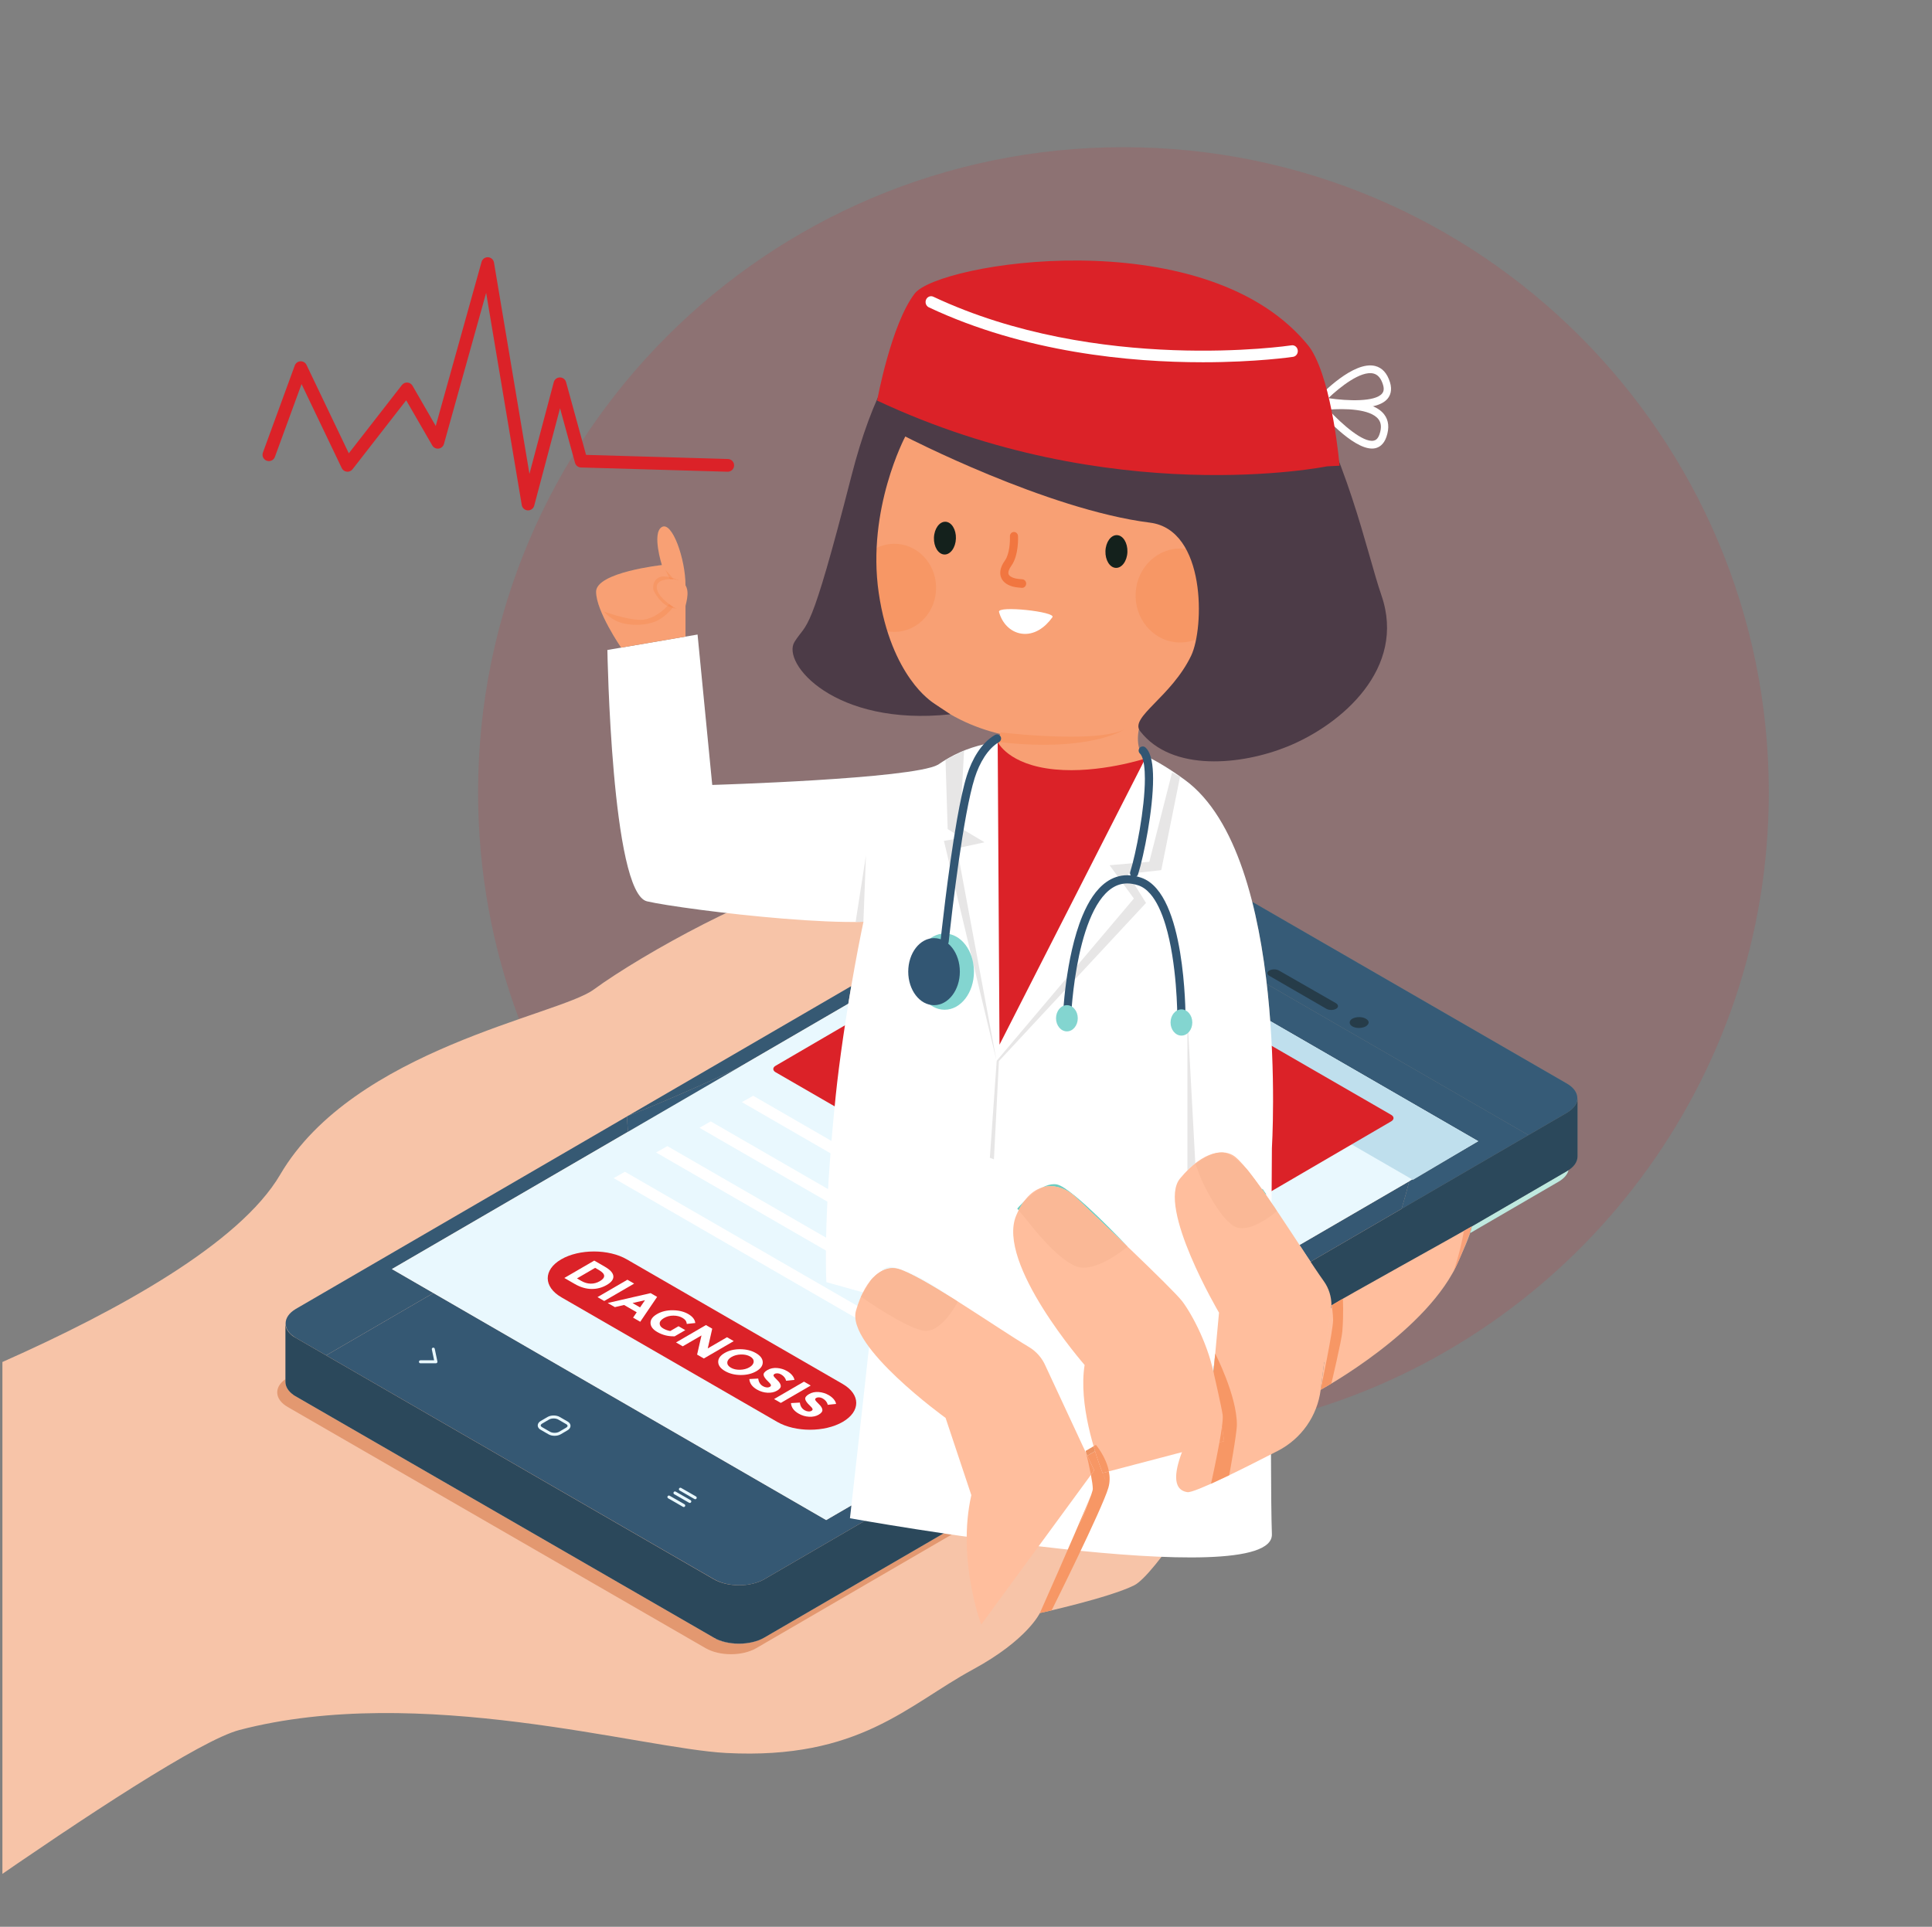 <svg width="401" height="400" viewBox="0 0 401 400" fill="none" xmlns="http://www.w3.org/2000/svg">
<rect x="0" y="0" width="401" height="400" fill="#808080" stroke="none"/>
<g clip-path="url(#clip0_522_87515)">
<path d="M273.135 292.391C273.611 291.155 273.943 289.854 274.115 288.51C274.14 288.496 294.305 277.552 301.692 263.929C301.635 264.085 301.604 264.165 301.604 264.165C301.604 264.165 301.724 263.914 301.923 263.493C302.247 262.87 302.543 262.242 302.809 261.61C302.868 261.47 302.926 261.331 302.984 261.195C303.755 259.486 304.655 257.405 305.128 255.992L323.522 245.294C324.663 244.625 325.345 243.786 325.565 242.914C325.566 242.914 325.566 242.914 325.567 242.914C325.568 242.913 325.57 242.912 325.572 242.911V242.91V242.911C325.616 242.882 325.66 242.854 325.702 242.825C325.831 242.737 325.953 242.646 326.068 242.553C326.972 241.822 327.424 240.97 327.424 240.072V227.954C327.424 228.67 327.116 229.36 326.519 229.992C328.01 228.37 327.582 226.297 325.202 224.93L259.906 187.212C257.2 176.535 252.861 166.99 245.955 161.926C242.599 159.465 239.64 157.726 236.924 156.498C235.827 154.628 236.098 151.878 236.724 150.242C247.559 146.115 255.18 138.606 259.52 129.245C260.721 128.107 261.455 126.439 261.398 124.603C261.396 124.564 261.395 124.525 261.393 124.486C261.734 123.446 262.039 122.39 262.308 121.318C263.847 115.182 264.2 108.53 263.358 101.688C261.896 89.808 253.505 82.288 245.576 77.762C237.84 73.347 230.544 71.777 230.544 71.777C229.508 71.732 228.48 71.71 227.461 71.71C215.432 71.71 204.719 74.793 196.388 80.928C187.352 87.582 181.6 95.061 179.532 108.853C178.551 115.394 179.498 122.49 181.857 128.934L181.986 130.338C182.152 130.418 182.319 130.494 182.49 130.563C185.146 137.033 189.237 142.714 194.211 146.312C198.252 149.238 202.803 151.218 207.59 152.367L207.168 153.719C207.139 153.806 207.109 153.893 207.079 153.979C202.211 154.702 198.376 156.194 194.667 158.767C189.23 161.721 147.829 162.951 147.829 162.951L144.783 131.729L142.283 132.157C142.283 132.122 142.283 127.094 142.283 121.566C142.283 116.413 139.885 109.278 137.838 109.278C137.681 109.278 137.527 109.319 137.376 109.406C135.247 110.636 137.376 117.3 137.376 117.3C137.376 117.3 123.723 118.793 123.723 122.846C123.723 126.899 128.919 134.446 128.919 134.446L133.963 133.582L126.069 134.934C126.069 134.934 126.896 185.375 134.291 187.111C136.751 187.689 143.167 188.66 150.729 189.532C140.42 194.442 129.257 201.015 123.195 205.451C120.884 207.143 115.076 208.995 107.73 211.556C102.236 196.917 99.232 181.062 99.232 164.505C99.232 90.528 159.203 30.558 233.18 30.558C307.156 30.558 367.126 90.528 367.126 164.505C367.126 224.566 327.596 275.394 273.135 292.391V292.391ZM130.208 231.727C130.208 231.727 130.208 231.727 130.209 231.727H130.208Z" fill="#DB2228" fill-opacity="0.15"/>
<path d="M-43.986 299.861C-43.986 299.861 41.347 272.554 58.144 243.862C73.411 217.784 115.868 210.814 123.195 205.451C133.518 197.897 158.638 184.142 169.134 182.969C179.044 181.862 188.001 188.352 185.098 199.072C181.664 211.75 130.209 231.727 130.209 231.727C130.209 231.727 128.45 258.423 166.022 265.334C203.594 272.243 220.006 269.796 240.304 263.75C260.602 257.703 265.783 256.408 265.783 256.408C265.783 256.408 270.529 240.909 277.712 237.318C285.485 233.43 291.819 236.742 293.259 239.045C294.698 241.348 286.405 265.083 283.742 272.138C281.078 279.191 260.253 295.092 260.253 295.092C258.38 296.521 256.842 298.339 255.742 300.422C251.505 308.438 239.58 327.021 235.41 329.106C230.226 331.698 215.831 334.864 215.831 334.864C215.831 334.864 213.222 340.462 201.916 346.59C188.359 353.941 178.382 365.353 150.742 363.914C132.97 362.988 87.094 349.352 49.684 359.142C33.776 363.304 -47.035 422.837 -47.035 422.837L-43.986 299.861" fill="#F7C4A8"/>
<path d="M305.128 255.992C305.332 255.381 305.457 254.894 305.457 254.618C305.295 254.71 305.106 254.818 304.891 254.94L325.264 243.096C325.312 243.072 325.351 243.049 325.388 243.025C325.448 242.989 325.508 242.952 325.566 242.914C325.346 243.786 324.664 244.625 323.523 245.294L305.128 255.992Z" fill="#BFE9DF"/>
<path d="M151.71 343.409C149.812 343.409 147.914 342.992 146.463 342.158L59.723 292.09C56.972 290.51 56.829 287.986 59.242 286.309V286.867C59.242 286.871 59.242 286.874 59.242 286.878V286.879C59.244 287.366 59.379 287.851 59.665 288.302C59.954 288.777 60.389 289.224 60.963 289.617L60.963 289.639L148.142 339.961C148.262 340.03 148.386 340.096 148.513 340.16V340.208C149.881 340.892 151.606 341.24 153.345 341.24C154.588 341.24 155.838 341.062 156.97 340.702V340.682V340.702C157.587 340.516 158.143 340.27 158.638 339.961L200.82 315.438C200.782 315.863 200.75 316.285 200.726 316.706L156.958 342.158C155.507 342.992 153.609 343.409 151.71 343.409V343.409ZM153.39 329.094C151.649 329.094 149.908 328.744 148.513 328.042V328.029C148.39 327.968 148.266 327.906 148.142 327.844L67.691 281.373L67.694 281.371L148.204 327.844C149.647 328.673 151.532 329.09 153.421 329.094C153.41 329.094 153.4 329.094 153.39 329.094V329.094ZM225.458 301.732L225.233 301.246L226.982 300.23C226.982 300.231 226.982 300.232 226.982 300.233L225.33 301.204C225.33 301.204 225.379 301.4 225.458 301.732Z" fill="#E39870"/>
<path d="M325.566 242.914C325.568 242.913 325.57 242.911 325.572 242.91V242.911C325.57 242.912 325.568 242.913 325.566 242.914Z" fill="#365B77"/>
<path d="M325.264 243.096C325.305 243.073 325.346 243.049 325.387 243.025C325.35 243.049 325.312 243.072 325.264 243.096Z" fill="#365B77"/>
<path d="M325.572 242.911V242.91C325.616 242.882 325.659 242.854 325.702 242.825C325.659 242.854 325.616 242.882 325.572 242.911ZM326.067 242.553C326.962 241.827 327.424 240.95 327.424 240.072C327.424 240.97 326.972 241.822 326.067 242.553Z" fill="#365B77"/>
<path d="M59.665 288.302C59.38 287.851 59.244 287.366 59.242 286.879C59.245 287.362 59.388 287.845 59.665 288.302ZM59.242 286.878C59.242 286.874 59.242 286.871 59.242 286.867C59.242 286.871 59.242 286.874 59.242 286.878Z" fill="#355873"/>
<path d="M60.23 276.896C60.003 276.669 59.814 276.43 59.665 276.184C59.812 276.417 60 276.64 60.23 276.849V276.896V276.896ZM59.242 274.762V274.762V274.762Z" fill="#365973"/>
<path d="M61.465 277.776L61.457 277.771C61.46 277.773 61.463 277.774 61.465 277.776ZM60.943 277.474L60.855 277.423C60.622 277.257 60.414 277.08 60.23 276.896V276.849C60.424 277.082 60.667 277.29 60.943 277.474" fill="#365973"/>
<path d="M317.234 235.648L262.931 204.28C262.276 198.601 261.31 192.753 259.906 187.212L325.202 224.93C327.582 226.297 328.01 228.37 326.519 229.992C326.188 230.341 325.769 230.672 325.264 230.98L317.234 235.648ZM130.37 234.946C130.129 232.966 130.207 231.745 130.208 231.727H130.209C130.326 231.682 141.024 227.522 152.957 221.812L130.37 234.946" fill="#365B77"/>
<path d="M67.695 281.371L61.465 277.776C58.564 276.109 58.564 273.393 61.404 271.726L130.209 231.727C130.207 231.745 130.13 232.966 130.37 234.946L81.345 263.453L89.955 268.43L67.695 281.371V281.371ZM130.21 231.727L176.688 204.708C176.478 205.936 176.274 207.157 176.076 208.369L152.958 221.812C141.024 227.522 130.326 231.682 130.21 231.727" fill="#365973"/>
<path d="M290.917 250.946C291.536 248.88 292.084 246.926 292.509 245.215L293.129 244.854L293.257 244.929L306.805 236.906L263.653 211.978C263.469 209.478 263.233 206.897 262.932 204.28L317.235 235.648L290.917 250.946" fill="#365B77"/>
<path d="M153.422 329.094C151.534 329.09 149.649 328.673 148.206 327.844L67.695 281.371L89.956 268.43L171.48 315.558L198.162 300.05L199.507 304.086L158.638 327.844C157.196 328.673 155.31 329.09 153.422 329.094V329.094ZM220.798 291.71L219.034 287.92L224.974 284.467C224.809 286.039 224.804 287.674 224.914 289.317L220.798 291.71ZM248.578 275.56C247.898 274.164 247.208 272.926 246.578 271.91L251.198 269.226C252.266 271.234 253.015 272.502 253.015 272.502L252.968 273.007L248.578 275.56V275.56ZM272.018 261.934C271.297 260.846 270.527 259.674 269.727 258.456L292.509 245.215C292.084 246.926 291.536 248.88 290.918 250.946L272.018 261.934Z" fill="#355873"/>
<path d="M148.513 328.042C148.387 327.979 148.263 327.913 148.143 327.844C148.266 327.906 148.39 327.968 148.513 328.029V328.042Z" fill="#355873"/>
<path d="M153.346 341.24C151.606 341.24 149.882 340.892 148.514 340.208V340.16C149.909 340.861 151.65 341.21 153.39 341.21C154.625 341.21 155.86 341.034 156.971 340.682V340.702C155.839 341.062 154.589 341.24 153.346 341.24Z" fill="#355873"/>
<path d="M156.971 340.702V340.682C157.568 340.493 158.13 340.252 158.637 339.961H158.638C158.144 340.27 157.588 340.516 156.971 340.702Z" fill="#355873"/>
<path d="M325.264 230.98L158.637 327.844C155.736 329.511 151.044 329.511 148.143 327.844L60.854 277.423C59.795 276.663 59.242 275.708 59.242 274.75V286.867C59.242 287.857 59.833 288.845 60.963 289.617L60.964 289.639L148.143 339.961C151.044 341.627 155.736 341.627 158.637 339.961L325.264 243.096C326.684 242.294 327.424 241.183 327.424 240.072V227.954C327.424 229.066 326.684 230.116 325.264 230.98" fill="#2B485B"/>
<path d="M216.609 184.801L81.346 263.453L171.48 315.558L306.806 236.906L216.609 184.801Z" fill="#E9F8FE"/>
<path d="M283.469 211.471C282.727 211.039 281.493 211.039 280.69 211.471C279.95 211.903 279.95 212.645 280.69 213.076C281.431 213.509 282.666 213.509 283.469 213.076C284.271 212.582 284.271 211.903 283.469 211.471Z" fill="#263C49"/>
<path d="M265.442 201.47C264.885 201.162 264.021 201.162 263.465 201.47C262.91 201.779 262.91 202.273 263.465 202.582L275.319 209.434C275.875 209.742 276.739 209.742 277.294 209.434C277.85 209.125 277.85 208.631 277.294 208.261L265.442 201.47Z" fill="#263C49"/>
<path d="M116.033 294.429L116.191 294.163C115.82 293.946 115.367 293.85 114.915 293.848C114.463 293.85 114.01 293.946 113.639 294.163L112.218 294.998L112.216 294.998C111.852 295.212 111.609 295.54 111.607 295.916C111.608 296.294 111.856 296.621 112.224 296.822L112.374 296.551L112.219 296.818L113.836 297.753L113.991 297.486L113.833 297.751C114.203 297.97 114.656 298.065 115.108 298.066C115.56 298.065 116.014 297.969 116.384 297.751L116.383 297.752L117.806 296.916L117.807 296.915C118.171 296.702 118.415 296.374 118.415 295.998C118.415 295.621 118.167 295.294 117.799 295.093L117.65 295.362L117.804 295.095L116.187 294.162L116.033 294.429L116.191 294.163L116.033 294.429L115.879 294.696L117.498 295.631L117.5 295.632C117.742 295.77 117.799 295.906 117.799 295.998C117.799 296.09 117.738 296.236 117.492 296.385L116.071 297.22H116.069C115.83 297.364 115.47 297.45 115.108 297.449C114.747 297.45 114.387 297.364 114.148 297.221L114.147 297.22L112.527 296.283L112.524 296.282C112.282 296.143 112.225 296.008 112.225 295.916C112.224 295.824 112.286 295.678 112.531 295.53L112.531 295.53L113.953 294.695L113.955 294.694C114.194 294.55 114.554 294.465 114.915 294.466C115.276 294.465 115.636 294.55 115.875 294.694L115.878 294.695L115.879 294.696L116.033 294.429" fill="#E9F8FE"/>
<path d="M144.456 310.659L141.373 308.887C141.225 308.802 141.037 308.853 140.951 309.001C140.866 309.149 140.917 309.338 141.065 309.422L144.148 311.194C144.296 311.279 144.485 311.228 144.569 311.08C144.654 310.933 144.603 310.744 144.456 310.659Z" fill="#E9F8FE"/>
<path d="M143.329 311.429L140.245 309.658C140.098 309.573 139.909 309.624 139.825 309.772C139.739 309.92 139.79 310.109 139.938 310.194L143.021 311.965C143.169 312.05 143.357 311.998 143.442 311.85C143.527 311.703 143.477 311.514 143.329 311.429Z" fill="#E9F8FE"/>
<path d="M142.071 312.279L138.988 310.508C138.84 310.423 138.652 310.474 138.566 310.622C138.482 310.77 138.533 310.958 138.681 311.043L141.763 312.814C141.911 312.899 142.1 312.849 142.185 312.701C142.27 312.553 142.218 312.364 142.071 312.279Z" fill="#E9F8FE"/>
<path d="M89.631 280.135L90.104 282.395H87.264C87.094 282.395 86.955 282.534 86.955 282.704C86.955 282.874 87.094 283.013 87.264 283.013H90.483C90.576 283.013 90.665 282.97 90.723 282.898C90.781 282.826 90.805 282.731 90.785 282.641L90.236 280.009C90.201 279.842 90.037 279.735 89.87 279.77C89.703 279.805 89.597 279.968 89.631 280.135" fill="#E9F8FE"/>
<path d="M293.256 244.929L306.804 236.906L216.607 184.801L203.121 192.823L293.256 244.929" fill="#BFDFED"/>
<path d="M156.325 227.476L153.982 228.8L229.609 272.474L231.99 271.15L156.325 227.476" fill="white"/>
<path d="M147.518 232.798L145.176 234.123L220.802 277.797L223.182 276.473L147.518 232.798Z" fill="white"/>
<path d="M138.518 237.928L136.176 239.252L211.802 282.926L214.183 281.602L138.518 237.928" fill="white"/>
<path d="M129.71 243.251L127.367 244.576L202.994 288.25L205.374 286.925L129.71 243.251" fill="white"/>
<path d="M288.755 231.441C289.394 231.81 289.397 232.413 288.761 232.782L235.117 264.079C234.482 264.447 233.442 264.447 232.804 264.079L160.982 222.594C160.345 222.226 160.341 221.622 160.975 221.254L214.62 189.958C215.256 189.588 216.297 189.588 216.935 189.956L288.755 231.441" fill="#DB2228"/>
<path d="M174.882 287.294C178.651 289.47 178.667 292.998 174.921 295.174C171.176 297.35 165.087 297.354 161.316 295.178L116.526 269.317C112.756 267.141 112.736 263.611 116.482 261.434C120.227 259.258 126.322 259.258 130.091 261.434L174.882 287.294Z" fill="#DB2228"/>
<path d="M122.594 266.479C123.252 266.49 123.889 266.321 124.504 265.964C125.114 265.61 125.41 265.237 125.398 264.85C125.379 264.458 125.017 264.062 124.308 263.653L123.526 263.202L119.753 265.394L120.639 265.906C121.28 266.276 121.929 266.464 122.594 266.479V266.479ZM127.306 264.925C127.362 265.585 126.906 266.191 125.936 266.754C124.972 267.315 123.917 267.594 122.778 267.582C121.632 267.572 120.464 267.224 119.273 266.537L117.133 265.301L123.34 261.693L125.554 262.971C126.666 263.614 127.25 264.265 127.306 264.925Z" fill="white"/>
<path d="M131.618 266.473L125.411 270.08L124.016 269.274L130.223 265.667L131.618 266.473Z" fill="white"/>
<path d="M131.284 270.507L132.847 271.41L133.874 269.914L131.284 270.507V270.507ZM136.39 269.229L132.885 274.396L131.4 273.539L132.158 272.424L129.534 270.91L127.618 271.355L126.133 270.498L135.037 268.448L136.39 269.229" fill="white"/>
<path d="M142.853 272.79C143.75 273.309 144.235 273.933 144.312 274.653L142.546 274.842C142.512 274.538 142.422 274.293 142.28 274.102C142.132 273.914 141.922 273.739 141.649 273.582C141.119 273.275 140.491 273.118 139.77 273.118C139.048 273.118 138.395 273.284 137.807 273.626C137.217 273.969 136.922 274.342 136.924 274.748C136.915 275.153 137.158 275.498 137.641 275.778C138.123 276.055 138.621 276.234 139.123 276.314L140.833 275.319L142.239 276.131L140.034 277.413C138.722 277.452 137.523 277.158 136.427 276.525C135.503 275.992 135.039 275.374 135.02 274.662C135 273.95 135.451 273.33 136.375 272.794C137.297 272.258 138.378 271.994 139.627 272.003C140.877 272.013 141.955 272.273 142.853 272.79" fill="white"/>
<path d="M152.292 278.41L146.085 282.017L144.689 281.211L145.598 277.231L141.71 279.49L140.314 278.685L146.522 275.078L147.828 275.831L146.899 279.926L150.897 277.603L152.292 278.41" fill="white"/>
<path d="M153.596 284.354C154.344 284.334 154.997 284.167 155.549 283.846C156.107 283.522 156.392 283.143 156.427 282.71C156.46 282.277 156.218 281.907 155.699 281.608C155.174 281.305 154.535 281.166 153.787 281.186C153.04 281.208 152.392 281.378 151.835 281.702C151.283 282.022 150.991 282.398 150.958 282.831C150.929 283.261 151.176 283.627 151.701 283.93C152.22 284.23 152.854 284.373 153.596 284.354ZM158.315 282.786C158.329 283.506 157.888 284.134 156.976 284.663C156.064 285.194 154.983 285.45 153.739 285.446C152.488 285.436 151.41 285.163 150.487 284.63C149.563 284.097 149.083 283.47 149.069 282.75C149.05 282.026 149.496 281.402 150.408 280.872C151.32 280.342 152.395 280.082 153.646 280.09C154.89 280.096 155.979 280.369 156.903 280.902C157.826 281.435 158.295 282.062 158.315 282.786Z" fill="white"/>
<path d="M163.366 284.634C163.785 284.876 164.132 285.16 164.406 285.482C164.679 285.809 164.843 286.133 164.892 286.462L163.167 286.645C163.038 286.093 162.681 285.65 162.103 285.318C161.873 285.184 161.632 285.112 161.386 285.097C161.146 285.084 160.937 285.126 160.754 285.233C160.572 285.339 160.51 285.466 160.568 285.626C160.626 285.782 160.879 286.072 161.326 286.499C161.773 286.926 162.016 287.319 162.054 287.681C162.093 288.034 161.828 288.377 161.276 288.698C160.718 289.022 160.054 289.164 159.291 289.122C158.522 289.083 157.799 288.865 157.112 288.468C156.121 287.895 155.594 287.168 155.531 286.286L157.376 286.182C157.459 286.911 157.791 287.441 158.363 287.771C158.62 287.919 158.877 288.002 159.133 288.022C159.39 288.044 159.609 288.002 159.797 287.892C159.984 287.783 160.051 287.653 160.003 287.498C159.961 287.347 159.766 287.102 159.419 286.774C158.862 286.254 158.556 285.817 158.497 285.463C158.432 285.106 158.697 284.757 159.286 284.415C159.874 284.073 160.543 283.934 161.291 283.991C162.034 284.051 162.73 284.266 163.366 284.634" fill="white"/>
<path d="M168.266 287.632L162.059 291.239L160.664 290.434L166.871 286.826L168.266 287.632Z" fill="white"/>
<path d="M172.006 289.622C172.425 289.864 172.767 290.146 173.046 290.47C173.32 290.797 173.484 291.121 173.533 291.45L171.808 291.633C171.68 291.082 171.321 290.639 170.745 290.306C170.513 290.173 170.273 290.1 170.027 290.085C169.781 290.07 169.577 290.116 169.395 290.221C169.213 290.327 169.15 290.454 169.209 290.615C169.267 290.77 169.52 291.06 169.966 291.487C170.413 291.914 170.657 292.308 170.689 292.666C170.733 293.022 170.469 293.365 169.917 293.686C169.359 294.01 168.696 294.152 167.932 294.11C167.163 294.071 166.435 293.85 165.753 293.456C164.761 292.883 164.234 292.157 164.172 291.275L166.017 291.17C166.1 291.899 166.432 292.43 167.004 292.759C167.261 292.908 167.517 292.99 167.774 293.011C168.03 293.032 168.25 292.99 168.437 292.881C168.625 292.772 168.692 292.642 168.645 292.486C168.601 292.335 168.407 292.09 168.06 291.763C167.502 291.242 167.197 290.806 167.132 290.449C167.073 290.094 167.337 289.746 167.926 289.404C168.515 289.061 169.184 288.922 169.932 288.98C170.674 289.04 171.371 289.255 172.006 289.622" fill="white"/>
<path d="M230.544 71.777C230.544 71.777 237.839 73.347 245.575 77.762C253.505 82.288 261.896 89.808 263.357 101.688C264.199 108.53 263.846 115.182 262.308 121.318C258.566 136.234 247.839 148.094 230.329 152.187C217.973 155.075 204.456 153.728 194.21 146.312C183.961 138.898 177.464 122.645 179.532 108.853C181.599 95.061 187.351 87.582 196.388 80.928C205.424 74.274 217.263 71.21 230.544 71.777" fill="#F8A074"/>
<path d="M207.354 127.029C207.966 129.335 209.687 131.198 211.999 131.539C214.645 131.929 216.919 130.265 218.437 128.134C219.248 126.994 206.992 125.657 207.354 127.029Z" fill="white"/>
<path d="M212.176 122.035L212.1 122.034C211.981 122.026 210.924 121.962 210.238 121.779C208.578 121.334 207.963 120.434 207.74 119.76C207.509 119.061 207.466 117.903 208.579 116.362C209.565 114.994 209.662 112.294 209.615 111.367C209.589 110.88 209.947 110.461 210.411 110.437L210.429 110.436C210.885 110.42 211.27 110.792 211.297 111.274C211.305 111.435 211.484 115.272 209.919 117.439C209.413 118.141 209.197 118.772 209.329 119.174C209.452 119.548 209.923 119.862 210.649 120.055C211.098 120.174 211.916 120.244 212.192 120.261C212.658 120.289 213.015 120.708 212.987 121.197C212.963 121.662 212.608 122.021 212.176 122.035" fill="#F17640"/>
<path d="M182.49 130.563C182.319 130.494 182.152 130.418 181.986 130.338L181.857 128.934C182.058 129.482 182.269 130.024 182.49 130.563" fill="#DFD2B3"/>
<path d="M185.617 131.178C184.515 131.178 183.461 130.961 182.489 130.563C182.268 130.024 182.057 129.482 181.857 128.934L180.543 114.618C181.894 113.585 183.545 112.953 185.34 112.89C185.437 112.887 185.533 112.886 185.629 112.886C190.287 112.886 194.137 116.787 194.291 121.734C194.448 126.782 190.695 131.007 185.907 131.173C185.81 131.176 185.713 131.178 185.617 131.178Z" fill="#F79765"/>
<path d="M193.847 111.625C193.782 113.503 194.75 115.064 196.008 115.112C197.267 115.162 198.341 113.678 198.407 111.802C198.472 109.924 197.504 108.36 196.244 108.314C194.984 108.265 193.911 109.747 193.847 111.625Z" fill="#14211C"/>
<path d="M229.442 114.403C229.378 116.282 230.346 117.842 231.604 117.89C232.862 117.94 233.937 116.456 234.002 114.581C234.067 112.702 233.099 111.138 231.838 111.092C230.579 111.043 229.506 112.526 229.442 114.403Z" fill="#14211C"/>
<path d="M244.943 133.382C239.975 133.382 235.868 129.222 235.704 123.947C235.537 118.565 239.541 114.057 244.646 113.88C244.748 113.877 244.851 113.874 244.954 113.874C248.422 113.874 251.469 115.902 253.05 118.92C253.049 118.921 253.048 118.921 253.047 118.921C253.047 118.921 253.927 122.154 253.931 125.957C252.967 130.098 249.489 133.23 245.251 133.377C245.148 133.381 245.045 133.382 244.943 133.382" fill="#F79765"/>
<path d="M253.84 130.528C254.322 130.649 255.407 130.784 255.928 130.766C259.051 130.658 261.501 127.899 261.398 124.603C261.296 121.31 258.682 118.726 255.558 118.834C255.298 118.843 255.009 118.82 254.714 118.797C254.116 118.75 253.495 118.702 253.049 118.921C253.049 118.921 254.013 122.466 253.926 126.497C253.84 130.528 253.84 130.528 253.84 130.528" fill="#F8A074"/>
<path d="M258.548 125.96C258.151 125.96 257.796 125.666 257.714 125.238C257.255 122.774 255.059 122.508 254.966 122.498C254.501 122.449 254.158 122.01 254.203 121.522C254.246 121.062 254.614 120.715 255.045 120.715C255.07 120.715 255.095 120.716 255.121 120.718C256.346 120.83 258.814 121.85 259.382 124.894C259.472 125.378 259.171 125.848 258.712 125.943L258.576 125.959C258.566 125.96 258.558 125.96 258.548 125.96Z" fill="#F7905F"/>
<path d="M194.667 160.353C194.667 160.353 187.453 162.43 183.491 174.513C179.166 187.692 174.889 213.587 173.459 227.478C170.718 254.097 171.525 266.173 171.525 266.173L188.871 271.019L194.667 160.353Z" fill="white"/>
<path d="M184.403 207.014C184.403 207.014 186.13 212.787 186.13 221.373C186.13 229.959 176.412 315.182 176.412 315.182C176.412 315.182 264.459 331.042 263.99 318.476C263.522 305.907 263.991 238.376 263.991 238.376C263.991 238.376 267.718 177.884 245.954 161.926C233.682 152.926 226.74 153.6 217.438 153.448C206.975 153.274 200.655 154.613 194.667 158.767C176.432 171.417 184.403 207.014 184.403 207.014" fill="white"/>
<path d="M206.298 240.678C206.014 240.568 205.73 240.456 205.449 240.345L206.864 220.306L206.908 220.163L235.345 186.528L230.303 179.619L238.552 178.897L243.272 160.353L244.927 161.237L241.028 180.636L234.084 181.406L237.863 187.45L207.332 220.279L206.298 240.678" fill="#E7E6E6"/>
<path d="M206.825 220.157L195.916 174.561L199.601 173.948L196.695 172.108L196.25 157.745L200.103 155.814L199.213 171.8L204.352 174.854L198.618 176.099L206.825 220.157" fill="#E7E6E6"/>
<path d="M237.715 157.463L207.452 216.875L207.076 154.017C207.076 154.017 231.315 156.163 237.715 157.463Z" fill="#DB2228"/>
<path d="M206.939 154.378C207.642 152.417 208.189 150.429 208.54 148.264C213.187 148.926 219.045 147.056 224.329 145.186C233.908 141.798 241.602 138.41 236.783 150.098C235.992 152.013 235.686 155.681 237.716 157.463C237.716 157.463 228.132 160.614 218.966 159.733C209.219 158.798 207.076 154.017 207.076 154.017L206.939 154.378" fill="#F8A074"/>
<path d="M207.168 153.719L207.589 152.367C207.592 152.368 207.595 152.369 207.598 152.37C207.462 152.822 207.319 153.272 207.168 153.719Z" fill="#DFD2B3"/>
<path d="M207.598 152.37C207.595 152.369 207.592 152.368 207.59 152.367L207.69 152.046C207.69 152.046 207.691 152.046 207.691 152.046C207.661 152.154 207.629 152.262 207.598 152.37" fill="#F79765"/>
<path d="M216.651 154.617C213.863 154.617 210.682 154.444 207.076 154.017L207.169 153.719C207.32 153.272 207.463 152.822 207.599 152.37C207.63 152.262 207.662 152.154 207.692 152.046C207.813 152.061 215.155 152.928 222.204 152.928C226.664 152.928 231.006 152.581 233.329 151.451C233.329 151.451 228.583 154.617 216.651 154.617" fill="#F79765"/>
<path d="M202.151 201.71C202.151 206.081 199.424 209.621 196.06 209.621C192.697 209.621 189.971 206.081 189.971 201.71C189.971 197.339 192.697 193.796 196.06 193.796C199.424 193.796 202.151 197.339 202.151 201.71Z" fill="#83D5D0"/>
<path d="M199.223 201.71C199.223 205.552 196.824 208.669 193.867 208.669C190.907 208.669 188.51 205.552 188.51 201.71C188.51 197.866 190.907 194.75 193.867 194.75C196.824 194.75 199.223 197.866 199.223 201.71Z" fill="#325673"/>
<path d="M196.906 195.538C196.906 195.537 196.948 195.142 197.026 194.426C197.301 191.926 198.025 185.548 198.982 178.858C199.461 175.514 199.997 172.092 200.562 169.042C201.127 165.994 201.725 163.312 202.309 161.485C202.806 159.922 203.488 158.39 204.34 157.089C205.191 155.786 206.209 154.72 207.361 154.049C207.768 153.811 207.905 153.29 207.667 152.884C207.43 152.478 206.908 152.341 206.502 152.578C205.053 153.426 203.871 154.694 202.914 156.157C201.957 157.621 201.222 159.285 200.686 160.967C199.973 163.203 199.288 166.441 198.645 170.074C196.719 180.962 195.213 195.351 195.212 195.361C195.163 195.829 195.503 196.248 195.97 196.297C196.438 196.346 196.857 196.006 196.906 195.538" fill="#325673"/>
<path d="M246.457 242.963V211.002L248.095 241.498C247.56 241.919 247.013 242.406 246.457 242.963Z" fill="#E7E6E6"/>
<path d="M236.213 181.513C236.838 179.497 237.61 176.16 238.235 172.504C238.857 168.85 239.33 164.895 239.331 161.654C239.33 160.228 239.24 158.939 239.017 157.849C238.904 157.303 238.758 156.806 238.56 156.359C238.362 155.914 238.112 155.515 237.769 155.193C237.426 154.87 236.887 154.888 236.565 155.231C236.244 155.574 236.261 156.113 236.604 156.434C236.728 156.55 236.872 156.752 237.004 157.05C237.203 157.496 237.368 158.144 237.472 158.93C237.578 159.716 237.628 160.64 237.628 161.654C237.628 164.733 237.169 168.627 236.556 172.218C235.944 175.807 235.176 179.113 234.585 181.007C234.446 181.457 234.697 181.934 235.146 182.074C235.595 182.213 236.073 181.962 236.213 181.513" fill="#325673"/>
<path d="M222.292 211.422C222.292 211.422 222.296 211.316 222.307 211.109C222.384 209.557 222.831 202.462 224.573 195.834C225.439 192.522 226.638 189.329 228.212 187.038C228.998 185.891 229.872 184.974 230.823 184.354C231.778 183.735 232.798 183.4 233.971 183.398C234.678 183.398 235.443 183.522 236.281 183.804C237.177 184.106 237.991 184.696 238.741 185.555C240.053 187.053 241.113 189.367 241.906 192.006C243.103 195.962 243.725 200.63 244.038 204.386C244.352 208.144 244.362 210.994 244.362 211.349V211.388C244.362 211.858 244.742 212.241 245.213 212.242C245.683 212.242 246.065 211.862 246.066 211.391V211.349C246.065 210.755 246.042 204.357 244.934 197.688C244.378 194.351 243.555 190.946 242.294 188.134C241.663 186.727 240.921 185.466 240.025 184.436C239.13 183.408 238.069 182.608 236.824 182.19C235.833 181.856 234.88 181.694 233.971 181.694C232.359 181.691 230.9 182.213 229.657 183.088C227.476 184.626 225.899 187.176 224.676 190.1C222.85 194.491 221.842 199.783 221.274 203.998C220.709 208.21 220.591 211.339 220.59 211.358C220.573 211.828 220.939 212.223 221.41 212.241C221.879 212.258 222.274 211.892 222.292 211.422" fill="#325673"/>
<path d="M223.7 211.39C223.7 212.893 222.689 214.112 221.444 214.112C220.196 214.112 219.186 212.893 219.186 211.39C219.186 209.887 220.196 208.669 221.444 208.669C222.689 208.669 223.7 209.887 223.7 211.39Z" fill="#83D5D0"/>
<path d="M247.471 212.265C247.471 213.766 246.46 214.986 245.215 214.986C243.968 214.986 242.957 213.766 242.957 212.265C242.957 210.762 243.968 209.543 245.215 209.543C246.46 209.543 247.471 210.762 247.471 212.265Z" fill="#83D5D0"/>
<path d="M267.164 155.001C278.548 150.398 291.911 138.712 286.749 123.662C283.425 113.97 279.96 95.3 267.945 74.97C259.408 60.527 234.566 54.58 216.484 57.911C199.228 61.09 185.469 64.658 176.723 98.804C167.977 132.951 167.644 128.866 164.906 133.252C162.168 137.637 173.167 150.866 197.262 148.289L193.603 145.861C193.603 145.861 184.913 140.419 182.385 123.063C179.858 105.706 187.9 90.613 187.9 90.613C187.9 90.613 217.315 105.818 238.688 108.5C250.352 109.964 249.992 130.369 247.231 136.119C243.102 144.717 234.406 148.894 236.635 151.774C243.272 160.353 257.742 158.812 267.164 155.001" fill="#4C3B47"/>
<path d="M275.696 82.658C279.765 83.263 285.406 83.45 286.857 81.702C287.096 81.414 287.375 80.912 287.051 79.863C286.641 78.531 285.993 77.773 285.073 77.543C282.455 76.89 278.104 80.366 275.696 82.658V82.658ZM281.129 84.708C277.819 84.708 274.541 84.106 273.916 83.984C273.638 83.93 273.411 83.718 273.326 83.434C273.241 83.15 273.313 82.839 273.512 82.627C274.26 81.829 280.95 74.862 285.424 75.978C286.885 76.342 287.921 77.482 288.502 79.365C289.022 81.05 288.519 82.142 288.006 82.762C286.748 84.278 283.927 84.708 281.129 84.708" fill="white"/>
<path d="M275.722 85.04C278.593 88.142 282.949 91.93 285.111 91.478C285.465 91.404 285.978 91.186 286.329 90.148C286.776 88.829 286.704 87.811 286.109 87.036C284.417 84.834 278.957 84.778 275.722 85.04ZM284.77 93.119C280.629 93.119 274.288 85.817 273.545 84.943C273.356 84.721 273.299 84.407 273.397 84.127C273.494 83.847 273.731 83.648 274.011 83.608C275.065 83.458 284.4 82.256 287.293 86.023C288.239 87.254 288.397 88.823 287.766 90.689C287.201 92.358 286.17 92.898 285.405 93.057C285.2 93.1 284.988 93.119 284.77 93.119" fill="white"/>
<path d="M275.442 96.808C275.442 96.808 230.622 105.955 182.055 83.157C182.055 83.157 184.947 67.312 189.854 60.937C194.762 54.562 249.147 45.715 270.855 70.919C271.335 71.475 271.806 72.033 272.19 72.649C276.627 79.78 278.032 96.681 278.032 96.681" fill="#DB2228"/>
<path d="M249.662 75.203C234.599 75.203 212.735 73.193 192.787 63.802C192.211 63.53 191.951 62.816 192.209 62.207C192.467 61.6 193.143 61.326 193.72 61.598C227.819 77.651 267.661 71.75 268.059 71.689C268.683 71.589 269.266 72.049 269.357 72.708C269.449 73.367 269.016 73.981 268.39 74.077C268.218 74.103 260.8 75.203 249.662 75.203" fill="white"/>
<path d="M144.782 131.729L147.828 162.951C147.828 162.951 189.229 161.721 194.666 158.767C194.666 158.767 190.03 185.096 187.419 189.618C184.808 194.139 141.684 188.847 134.29 187.111C126.895 185.375 126.068 134.934 126.068 134.934L144.782 131.729" fill="white"/>
<path d="M128.919 134.446C128.919 134.446 123.723 126.899 123.723 122.846C123.723 118.793 137.376 117.3 137.376 117.3C137.376 117.3 135.247 110.636 137.376 109.406C139.505 108.178 142.283 116.02 142.283 121.566C142.283 127.113 142.283 132.157 142.283 132.157L128.919 134.446Z" fill="#F8A074"/>
<path d="M132.045 129.713C130.403 129.713 128.733 129.394 127.491 128.678C125.903 127.761 125.322 126.935 125.322 126.935C125.322 126.935 129.981 128.678 133.002 128.678C134.94 128.678 137.156 127.332 138.497 125.805C138.825 125.987 139.181 126.133 139.565 126.222C138.793 127.223 137.78 128.074 136.735 128.678C135.599 129.333 133.838 129.713 132.045 129.713V129.713ZM140.899 123.285C140.861 122.878 140.853 122.45 140.859 122.054C140.92 122.237 140.953 122.408 140.953 122.562C140.953 122.805 140.935 123.046 140.899 123.285ZM139.581 119.972C139.338 119.898 139.077 119.829 138.809 119.776C138.425 118.893 138.064 118.267 138.064 118.267C138.064 118.267 138.836 119.034 139.581 119.972Z" fill="#F79765"/>
<path d="M140.519 126.323C140.479 126.323 140.439 126.323 140.397 126.322C140.107 126.32 139.83 126.285 139.566 126.222C140.247 125.338 140.741 124.336 140.9 123.285C140.95 123.827 141.053 124.33 141.243 124.66C141.883 125.767 141.455 126.23 141.455 126.23C141.455 126.23 141.37 126.323 140.519 126.323ZM138.498 125.805C136.615 124.76 135.621 122.502 135.621 122.502C135.621 122.502 135.23 120.76 136.666 119.931C136.994 119.741 137.397 119.668 137.823 119.668C138.146 119.668 138.483 119.71 138.811 119.776C139.251 120.786 139.723 122.135 139.723 123.273C139.723 124.038 139.247 124.95 138.498 125.805ZM140.86 122.054C140.651 121.422 140.123 120.652 139.583 119.972C140.363 120.21 140.955 120.499 140.955 120.499C140.955 120.499 140.874 121.202 140.86 122.054Z" fill="#F79765"/>
<path d="M139.564 126.222C139.181 126.133 138.825 125.987 138.496 125.805C139.246 124.95 139.722 124.038 139.722 123.273C139.722 122.135 139.25 120.786 138.809 119.776C139.076 119.829 139.338 119.898 139.581 119.972C140.122 120.652 140.65 121.422 140.859 122.054C140.852 122.45 140.861 122.878 140.899 123.285C140.739 124.336 140.246 125.338 139.564 126.222" fill="#F7905B"/>
<path d="M139.046 125.513C139.046 125.513 136.309 123.722 136.309 121.862C136.309 120.002 139.697 120.038 140.953 120.5C143.277 121.353 142.78 123.842 142.281 125.762C141.784 127.682 139.046 125.513 139.046 125.513" fill="#F8A074"/>
<path d="M179.205 191.402H177.588L177.589 191.4C178.145 191.396 178.685 191.388 179.206 191.374L179.206 191.399C179.206 191.401 179.206 191.401 179.205 191.402" fill="#EB946B"/>
<path d="M177.588 191.4L179.733 177.618L179.205 191.374C178.684 191.388 178.144 191.396 177.588 191.4" fill="#E7E6E6"/>
<path d="M57.055 94.857L62.589 79.731L70.933 97.178C71.131 97.592 71.527 97.873 71.984 97.922C72.441 97.971 72.888 97.782 73.171 97.419L84.308 83.098L89.723 92.475C89.988 92.935 90.507 93.193 91.034 93.126C91.561 93.06 91.999 92.681 92.142 92.17L100.903 60.794L108.297 104.85C108.4 105.464 108.918 105.923 109.54 105.952C110.163 105.981 110.721 105.571 110.88 104.97L116.239 84.753L119.349 96.075C119.504 96.638 120.004 97.03 120.586 97.047L151.008 97.929C151.738 97.95 152.347 97.375 152.368 96.646C152.389 95.915 151.815 95.306 151.084 95.285L121.641 94.431L117.491 79.326C117.332 78.748 116.808 78.351 116.21 78.354C115.611 78.356 115.091 78.758 114.937 79.337L109.892 98.371L102.529 54.503C102.427 53.893 101.913 53.434 101.295 53.402C100.677 53.369 100.117 53.77 99.951 54.366L90.441 88.428L85.617 80.074C85.396 79.69 85.003 79.446 84.562 79.415C84.121 79.385 83.699 79.574 83.427 79.923L72.396 94.106L63.62 75.755C63.391 75.276 62.894 74.979 62.364 75.005C61.833 75.03 61.367 75.373 61.184 75.871L54.571 93.948C54.32 94.634 54.673 95.394 55.359 95.645C56.045 95.895 56.804 95.543 57.055 94.857" fill="#DB2228"/>
<path d="M274.115 288.51C274.115 288.51 296.63 276.298 302.81 261.61C304.032 258.705 304.964 256.494 305.457 254.618C301.318 256.982 278.704 269.504 276.347 270.994L274.115 288.51Z" fill="#FFBE9D"/>
<path d="M301.604 264.165C301.604 264.165 301.635 264.085 301.692 263.929C301.77 263.783 301.847 263.638 301.923 263.493C301.724 263.914 301.604 264.165 301.604 264.165ZM302.984 261.195C303.829 259.184 304.526 257.514 305.02 256.054L305.128 255.992C304.655 257.405 303.755 259.486 302.984 261.195Z" fill="#DACEB7"/>
<path d="M305.021 256.054C305.191 255.552 305.337 255.075 305.457 254.618C305.457 254.894 305.333 255.381 305.129 255.992L305.021 256.054" fill="#CEC4B0"/>
<path d="M301.691 263.929C301.969 263.162 302.857 260.564 303.636 256.674C303.738 256.168 303.839 255.551 303.839 255.551C303.839 255.551 304.511 255.163 305.456 254.618C305.336 255.075 305.19 255.552 305.02 256.054C304.526 257.514 303.829 259.184 302.983 261.195C302.562 262.129 302.178 262.951 301.923 263.493C301.847 263.638 301.77 263.783 301.691 263.929Z" fill="#F8A078"/>
<path d="M201.606 310.384L196.262 294.352C196.262 294.352 175.562 279.443 177.666 272.086C179.771 264.73 183.63 262.63 186.367 263.386C191.471 264.797 206.88 275.653 213.552 279.626C215.102 280.548 216.313 281.935 217.019 283.593L227.1 305.259L203.659 337.253C203.659 337.253 198.581 323.782 201.606 310.384Z" fill="#FFBE9D"/>
<path d="M198.078 269.727C193.23 266.676 188.711 264.034 186.366 263.386C186.022 263.291 185.66 263.242 185.286 263.242C184.626 263.242 183.929 263.397 183.226 263.734L183.017 263.614C183.586 263.251 184.204 262.977 184.774 262.977C184.874 262.977 184.973 262.985 185.07 263.003C189.525 263.837 195.73 268.096 198.078 269.727V269.727ZM180.801 265.685L181.002 265.35C181.002 265.35 181.046 265.3 181.129 265.214L181.193 265.25C181.062 265.388 180.93 265.533 180.801 265.685" fill="#EFFAFE"/>
<path d="M181.193 265.25L181.129 265.214C181.416 264.909 182.159 264.162 183.017 263.614L183.226 263.734C182.544 264.061 181.857 264.558 181.193 265.25Z" fill="white"/>
<path d="M192.168 276.282C192.03 276.282 191.889 276.272 191.748 276.253C187.982 275.744 178.695 269.193 178.695 269.193L180.803 265.685C180.932 265.533 181.063 265.388 181.195 265.25C181.859 264.558 182.546 264.061 183.227 263.734C183.931 263.397 184.627 263.242 185.287 263.242C185.662 263.242 186.023 263.291 186.368 263.386C188.713 264.034 193.232 266.676 198.079 269.727C198.386 269.939 198.626 270.107 198.788 270.218C198.788 270.218 195.755 276.282 192.168 276.282" fill="#FAB896"/>
<path d="M251.463 289.331L253.014 272.502C253.014 272.502 240.051 250.53 244.936 244.641C249.819 238.75 254.197 238.378 256.399 240.171C260.506 243.514 270.252 259.647 274.766 265.967C275.814 267.434 276.365 269.191 276.347 270.994L274.115 288.51C273.423 293.934 270.111 298.67 265.251 301.177C257.924 304.957 247.858 309.976 246.457 309.765C239.748 308.753 249.394 293.094 251.463 289.331" fill="#FFBE9D"/>
<path d="M264.592 250.71C263.958 249.773 263.33 248.858 262.715 247.978L262.817 247.918C263.57 249.042 264.18 250.034 264.592 250.71" fill="#EFFAFE"/>
<path d="M262.715 247.978C262.446 247.593 262.179 247.215 261.916 246.846C261.962 246.832 262.01 246.818 262.055 246.804C262.322 247.185 262.578 247.558 262.818 247.918L262.715 247.978Z" fill="#6DCDC0"/>
<path d="M261.916 246.846C260.819 245.306 259.778 243.913 258.842 242.766C260.018 244.035 261.115 245.467 262.056 246.804C262.01 246.818 261.963 246.832 261.916 246.846" fill="white"/>
<path d="M257.814 254.972C257.188 254.972 256.593 254.837 256.063 254.514C252.819 252.534 249.436 245.046 249.436 245.046L248.107 241.638C248.107 241.638 251.033 239.266 253.523 239.266C254.007 239.266 254.474 239.355 254.899 239.569C256.24 240.24 257.586 241.41 258.842 242.766C259.778 243.913 260.819 245.306 261.916 246.846C262.179 247.215 262.447 247.593 262.715 247.978C263.331 248.858 263.959 249.773 264.593 250.71C264.78 251.016 264.927 251.258 265.027 251.418C265.027 251.418 261.022 254.973 257.814 254.972" fill="#FAB896"/>
<path d="M228.853 305.786C227.313 301.774 223.833 291.492 225.118 283.363C225.118 283.363 206.731 262.303 210.914 252.346C214.172 244.588 219.934 245.34 223.245 248.517C226.556 251.695 243.408 267.528 245.404 270.174C247.4 272.819 251.028 279.491 252.163 286.364L254.075 299.17L228.853 305.786" fill="#FFBE9D"/>
<path d="M229.546 307.498C229.546 307.498 229.271 306.872 228.854 305.786L229.546 307.498Z" fill="#F9C09F"/>
<path d="M234.027 258.787C229.407 254.356 224.81 250.021 223.244 248.517C221.831 247.162 219.972 246.247 218.052 246.247C217.514 246.247 216.971 246.319 216.432 246.473C217.215 246.082 218.011 245.83 218.763 245.83C218.979 245.83 219.193 245.851 219.401 245.895C222.602 246.578 234.027 258.786 234.027 258.786C234.027 258.786 234.027 258.786 234.027 258.787ZM211.421 251.242L211.139 250.9C211.139 250.9 211.667 250.27 212.499 249.453C212.121 249.976 211.76 250.57 211.421 251.242Z" fill="#6DCDC0"/>
<path d="M224.945 263.162C224.446 263.162 223.965 263.094 223.514 262.939C219.459 261.55 213.809 254.135 213.809 254.135L211.422 251.242C211.761 250.57 212.122 249.976 212.499 249.453C213.501 248.47 214.943 247.218 216.433 246.473C216.972 246.319 217.515 246.247 218.053 246.247C219.973 246.247 221.832 247.162 223.245 248.517C224.811 250.021 229.407 254.356 234.027 258.787C233.99 258.819 228.911 263.162 224.945 263.162" fill="#FAB896"/>
<path d="M218.27 334.303C218.27 334.303 218.271 334.301 218.273 334.301L218.27 334.303Z" fill="#FCD2B8"/>
<path d="M215.832 334.864C215.832 334.864 222.354 320.238 226.465 310.39C226.694 309.722 226.82 309.27 226.818 309.083C226.815 308.436 226.649 307.345 226.428 306.178L227.102 305.259L225.677 302.197L227.291 301.258C227.866 303.121 228.433 304.688 228.854 305.786L230.159 305.443C230.37 306.534 230.386 307.702 230.046 308.867C228.75 313.291 218.286 334.279 218.274 334.303C218.273 334.303 218.272 334.303 218.271 334.303L215.832 334.864V334.864ZM226.382 310.627L223.779 317.202C224.928 314.437 225.866 312.094 226.382 310.627ZM229.546 307.498L228.854 305.786C229.271 306.872 229.546 307.498 229.546 307.498Z" fill="#F79765"/>
<path d="M225.677 302.197L225.46 301.732C225.381 301.4 225.332 301.204 225.332 301.204L226.984 300.233C227.087 300.584 227.189 300.925 227.291 301.258L225.677 302.197" fill="#EC9261"/>
<path d="M226.427 306.178C226.107 304.479 225.673 302.619 225.459 301.732L225.676 302.197L227.101 305.259L226.427 306.178Z" fill="#F79765"/>
<path d="M228.852 305.786C228.431 304.688 227.864 303.121 227.29 301.258C227.187 300.925 227.085 300.584 226.982 300.233L227.462 299.951C227.462 299.951 229.568 302.39 230.158 305.443L228.852 305.786" fill="#F79765"/>
<path d="M229.546 307.498C229.546 307.498 229.271 306.872 228.854 305.786L229.546 307.498Z" fill="#F9AC80"/>
<path d="M251.877 284.858C251.86 284.783 251.849 284.735 251.844 284.714C251.843 284.711 251.843 284.707 251.842 284.703L252.231 281.016L251.877 284.858Z" fill="#575D55"/>
<path d="M251.357 308.016C251.357 308.016 252.381 303.45 253.101 299.425L254.075 299.17L253.624 296.151C253.77 295.04 253.836 294.164 253.77 293.723C253.509 291.969 252.117 285.902 251.877 284.858L252.23 281.016L252.231 281.01C252.231 281.01 256.721 289.714 256.721 295.745C256.721 297.634 255.133 306.252 255.133 306.252L251.357 308.016" fill="#F79765"/>
<path d="M253.102 299.425C253.314 298.245 253.499 297.11 253.624 296.151L254.075 299.17L253.102 299.425ZM251.844 284.714C251.843 284.707 251.842 284.704 251.842 284.704V284.703C251.843 284.707 251.843 284.711 251.844 284.714Z" fill="#F79765"/>
<path d="M278.713 269.611L278.719 269.608C278.716 269.61 278.715 269.61 278.713 269.611Z" fill="#575D55"/>
<path d="M274.115 288.51C274.115 288.51 276.696 276.174 276.696 274.03C276.696 272.94 276.421 270.981 276.421 270.981L278.712 269.611C278.714 269.61 278.715 269.61 278.718 269.608C278.719 269.634 278.905 272.737 278.61 276.416C278.459 278.299 276.334 287.219 276.334 287.219L274.115 288.51" fill="#F79765"/>
</g>
<defs>
<clipPath id="clip0_522_87515">
<rect width="400" height="400" fill="white" transform="translate(0.5)"/>
</clipPath>
</defs>
</svg>

